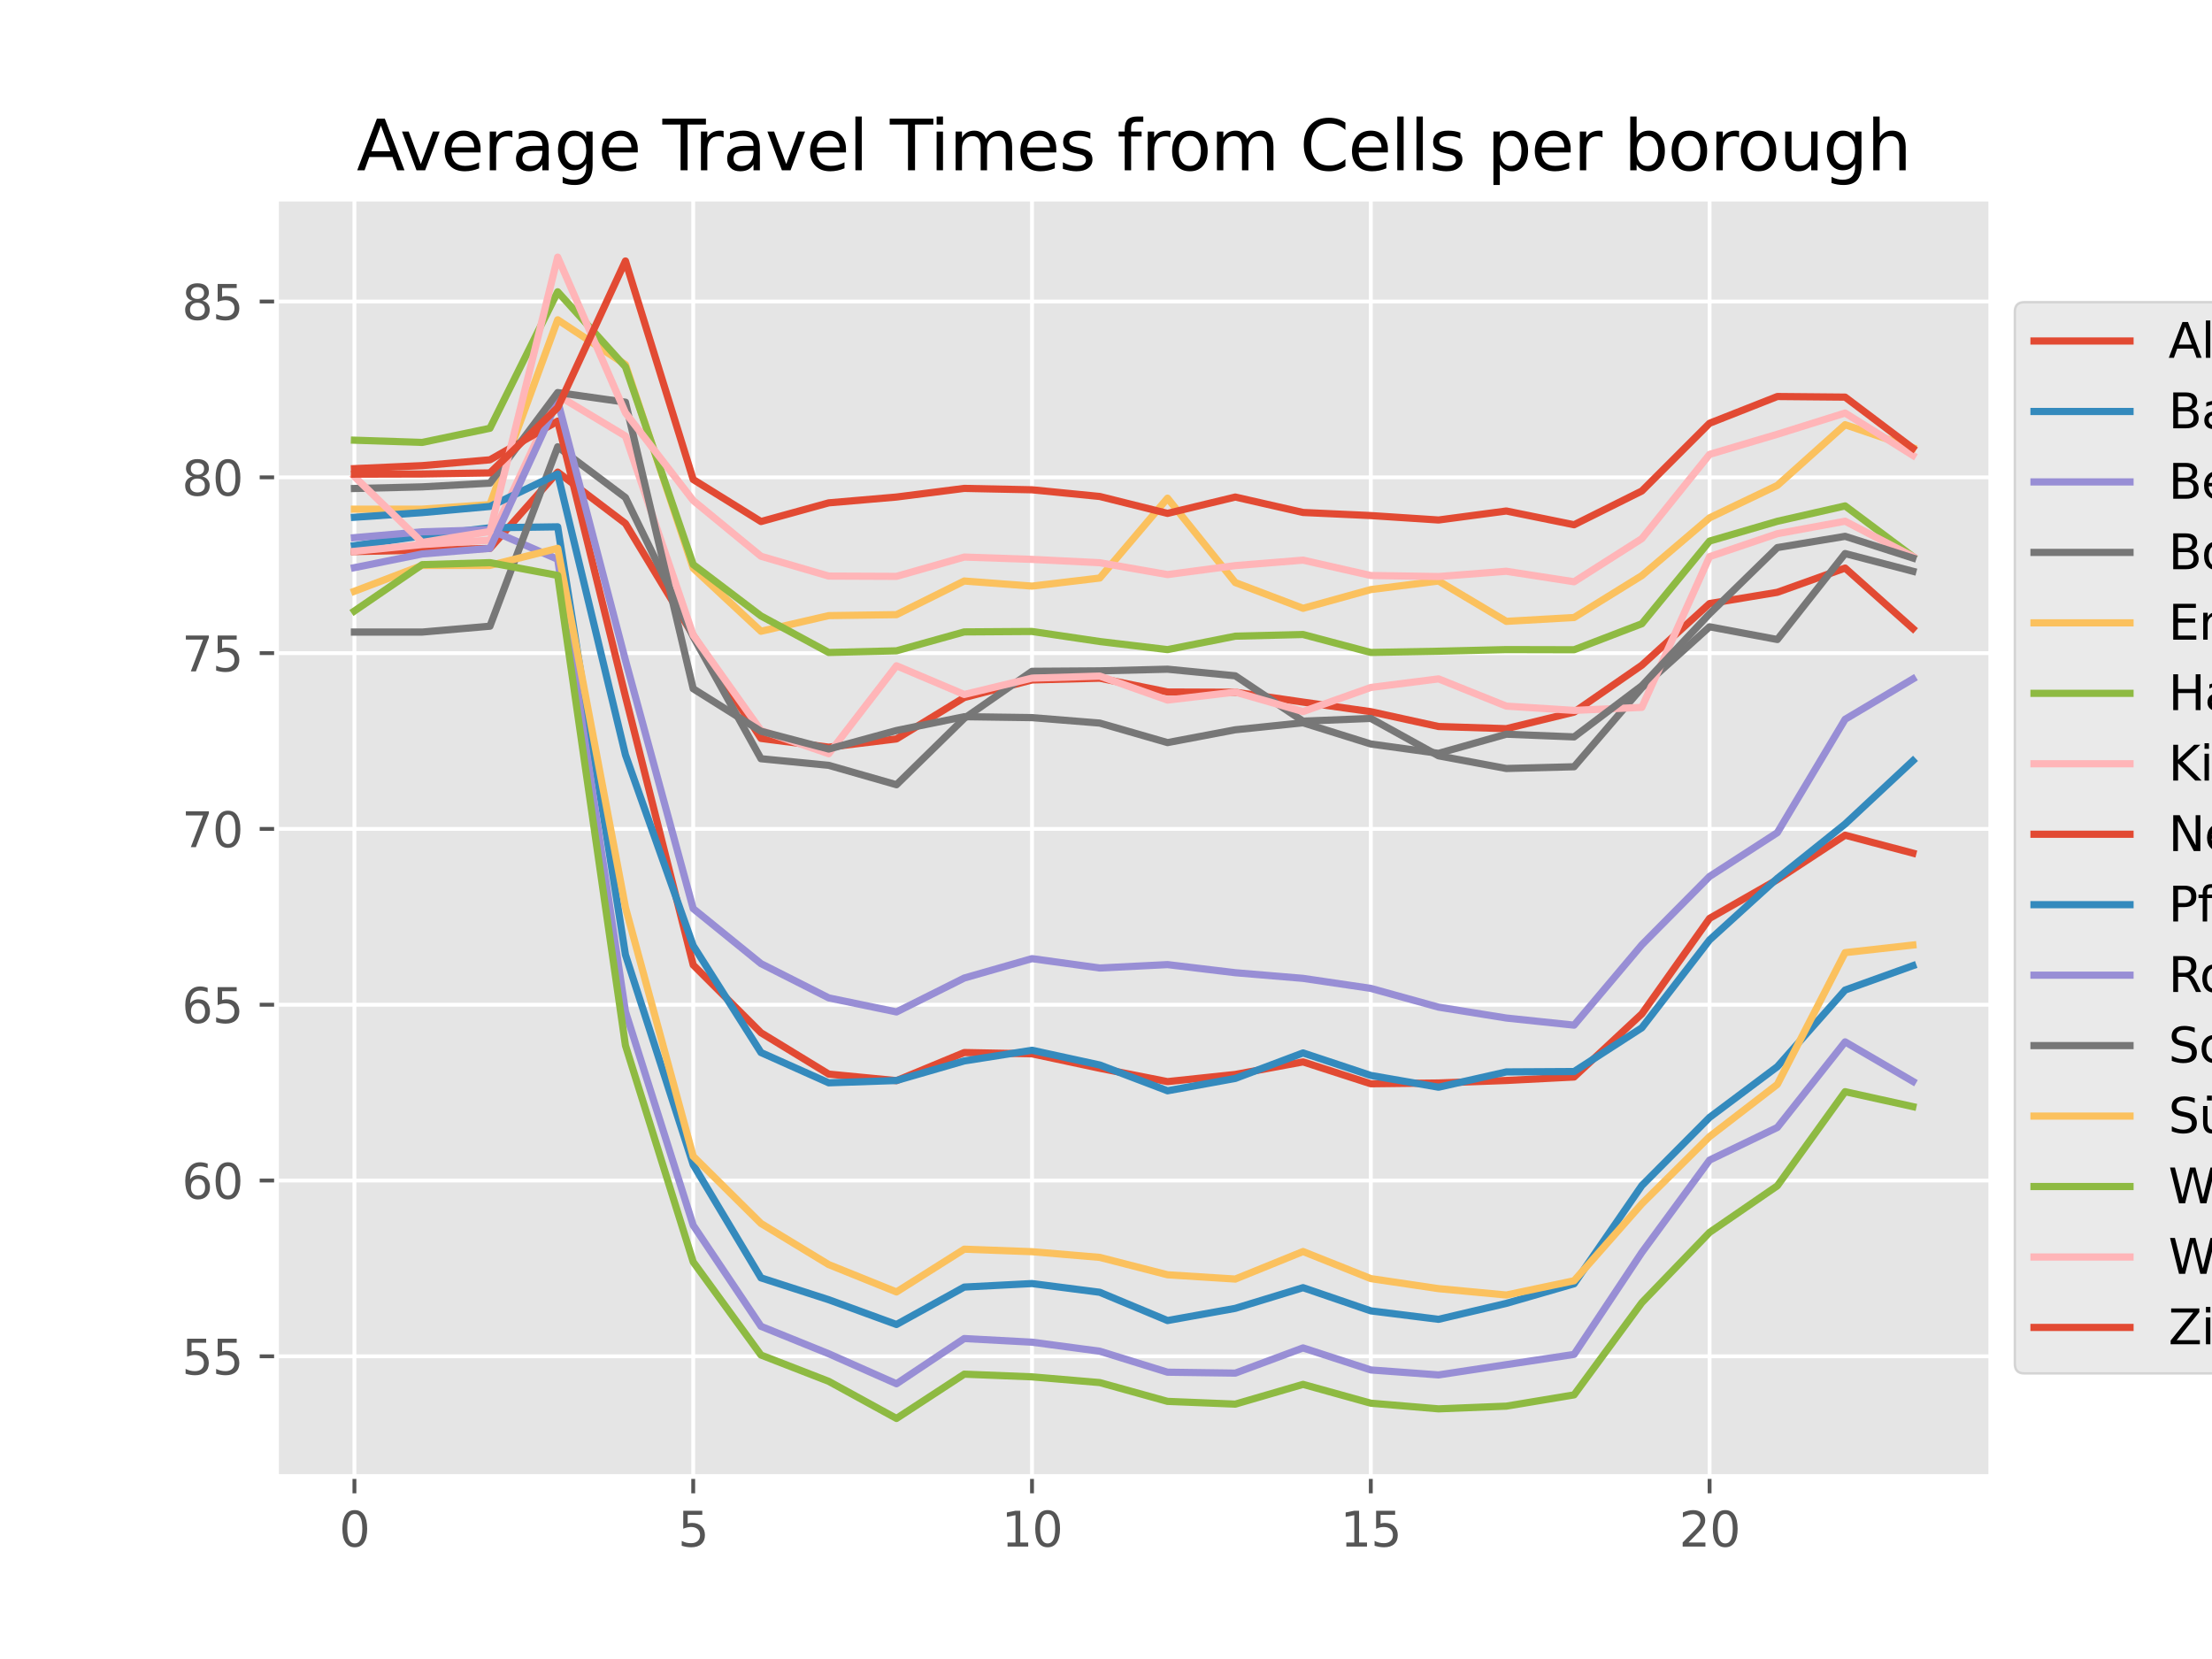<?xml version="1.0" encoding="utf-8" standalone="no"?>
<!DOCTYPE svg PUBLIC "-//W3C//DTD SVG 1.1//EN"
  "http://www.w3.org/Graphics/SVG/1.1/DTD/svg11.dtd">
<svg xmlns:xlink="http://www.w3.org/1999/xlink" width="460.8pt" height="345.6pt" viewBox="0 0 460.8 345.6" xmlns="http://www.w3.org/2000/svg" version="1.1">
 <defs>
  <style type="text/css">*{stroke-linejoin: round; stroke-linecap: butt}</style>
 </defs>
 <g id="figure_1">
  <g id="patch_1">
   <path d="M 0 345.6 
L 460.8 345.6 
L 460.8 0 
L 0 0 
z
" style="fill: #ffffff"/>
  </g>
  <g id="axes_1">
   <g id="patch_2">
    <path d="M 57.6 307.584 
L 414.72 307.584 
L 414.72 41.472 
L 57.6 41.472 
z
" style="fill: #e5e5e5"/>
   </g>
   <g id="matplotlib.axis_1">
    <g id="xtick_1">
     <g id="line2d_1">
      <path d="M 73.833 307.584 
L 73.833 41.472 
" clip-path="url(#pa60dd24696)" style="fill: none; stroke: #ffffff; stroke-width: 0.8; stroke-linecap: square"/>
     </g>
     <g id="line2d_2">
      <defs>
       <path id="ma15366bb59" d="M 0 0 
L 0 3.5 
" style="stroke: #555555; stroke-width: 0.8"/>
      </defs>
      <g>
       <use xlink:href="#ma15366bb59" x="73.833" y="307.584" style="fill: #555555; stroke: #555555; stroke-width: 0.8"/>
      </g>
     </g>
     <g id="text_1">
      <!-- 0 -->
      <g style="fill: #555555" transform="translate(70.651 322.182) scale(0.1 -0.1)">
       <defs>
        <path id="DejaVuSans-30" d="M 2034 4250 
Q 1547 4250 1301 3770 
Q 1056 3291 1056 2328 
Q 1056 1369 1301 889 
Q 1547 409 2034 409 
Q 2525 409 2770 889 
Q 3016 1369 3016 2328 
Q 3016 3291 2770 3770 
Q 2525 4250 2034 4250 
z
M 2034 4750 
Q 2819 4750 3233 4129 
Q 3647 3509 3647 2328 
Q 3647 1150 3233 529 
Q 2819 -91 2034 -91 
Q 1250 -91 836 529 
Q 422 1150 422 2328 
Q 422 3509 836 4129 
Q 1250 4750 2034 4750 
z
" transform="scale(0.016)"/>
       </defs>
       <use xlink:href="#DejaVuSans-30"/>
      </g>
     </g>
    </g>
    <g id="xtick_2">
     <g id="line2d_3">
      <path d="M 144.41 307.584 
L 144.41 41.472 
" clip-path="url(#pa60dd24696)" style="fill: none; stroke: #ffffff; stroke-width: 0.8; stroke-linecap: square"/>
     </g>
     <g id="line2d_4">
      <g>
       <use xlink:href="#ma15366bb59" x="144.41" y="307.584" style="fill: #555555; stroke: #555555; stroke-width: 0.8"/>
      </g>
     </g>
     <g id="text_2">
      <!-- 5 -->
      <g style="fill: #555555" transform="translate(141.229 322.182) scale(0.1 -0.1)">
       <defs>
        <path id="DejaVuSans-35" d="M 691 4666 
L 3169 4666 
L 3169 4134 
L 1269 4134 
L 1269 2991 
Q 1406 3038 1543 3061 
Q 1681 3084 1819 3084 
Q 2600 3084 3056 2656 
Q 3513 2228 3513 1497 
Q 3513 744 3044 326 
Q 2575 -91 1722 -91 
Q 1428 -91 1123 -41 
Q 819 9 494 109 
L 494 744 
Q 775 591 1075 516 
Q 1375 441 1709 441 
Q 2250 441 2565 725 
Q 2881 1009 2881 1497 
Q 2881 1984 2565 2268 
Q 2250 2553 1709 2553 
Q 1456 2553 1204 2497 
Q 953 2441 691 2322 
L 691 4666 
z
" transform="scale(0.016)"/>
       </defs>
       <use xlink:href="#DejaVuSans-35"/>
      </g>
     </g>
    </g>
    <g id="xtick_3">
     <g id="line2d_5">
      <path d="M 214.987 307.584 
L 214.987 41.472 
" clip-path="url(#pa60dd24696)" style="fill: none; stroke: #ffffff; stroke-width: 0.8; stroke-linecap: square"/>
     </g>
     <g id="line2d_6">
      <g>
       <use xlink:href="#ma15366bb59" x="214.987" y="307.584" style="fill: #555555; stroke: #555555; stroke-width: 0.8"/>
      </g>
     </g>
     <g id="text_3">
      <!-- 10 -->
      <g style="fill: #555555" transform="translate(208.624 322.182) scale(0.1 -0.1)">
       <defs>
        <path id="DejaVuSans-31" d="M 794 531 
L 1825 531 
L 1825 4091 
L 703 3866 
L 703 4441 
L 1819 4666 
L 2450 4666 
L 2450 531 
L 3481 531 
L 3481 0 
L 794 0 
L 794 531 
z
" transform="scale(0.016)"/>
       </defs>
       <use xlink:href="#DejaVuSans-31"/>
       <use xlink:href="#DejaVuSans-30" x="63.623"/>
      </g>
     </g>
    </g>
    <g id="xtick_4">
     <g id="line2d_7">
      <path d="M 285.564 307.584 
L 285.564 41.472 
" clip-path="url(#pa60dd24696)" style="fill: none; stroke: #ffffff; stroke-width: 0.8; stroke-linecap: square"/>
     </g>
     <g id="line2d_8">
      <g>
       <use xlink:href="#ma15366bb59" x="285.564" y="307.584" style="fill: #555555; stroke: #555555; stroke-width: 0.8"/>
      </g>
     </g>
     <g id="text_4">
      <!-- 15 -->
      <g style="fill: #555555" transform="translate(279.201 322.182) scale(0.1 -0.1)">
       <use xlink:href="#DejaVuSans-31"/>
       <use xlink:href="#DejaVuSans-35" x="63.623"/>
      </g>
     </g>
    </g>
    <g id="xtick_5">
     <g id="line2d_9">
      <path d="M 356.141 307.584 
L 356.141 41.472 
" clip-path="url(#pa60dd24696)" style="fill: none; stroke: #ffffff; stroke-width: 0.8; stroke-linecap: square"/>
     </g>
     <g id="line2d_10">
      <g>
       <use xlink:href="#ma15366bb59" x="356.141" y="307.584" style="fill: #555555; stroke: #555555; stroke-width: 0.8"/>
      </g>
     </g>
     <g id="text_5">
      <!-- 20 -->
      <g style="fill: #555555" transform="translate(349.779 322.182) scale(0.1 -0.1)">
       <defs>
        <path id="DejaVuSans-32" d="M 1228 531 
L 3431 531 
L 3431 0 
L 469 0 
L 469 531 
Q 828 903 1448 1529 
Q 2069 2156 2228 2338 
Q 2531 2678 2651 2914 
Q 2772 3150 2772 3378 
Q 2772 3750 2511 3984 
Q 2250 4219 1831 4219 
Q 1534 4219 1204 4116 
Q 875 4013 500 3803 
L 500 4441 
Q 881 4594 1212 4672 
Q 1544 4750 1819 4750 
Q 2544 4750 2975 4387 
Q 3406 4025 3406 3419 
Q 3406 3131 3298 2873 
Q 3191 2616 2906 2266 
Q 2828 2175 2409 1742 
Q 1991 1309 1228 531 
z
" transform="scale(0.016)"/>
       </defs>
       <use xlink:href="#DejaVuSans-32"/>
       <use xlink:href="#DejaVuSans-30" x="63.623"/>
      </g>
     </g>
    </g>
   </g>
   <g id="matplotlib.axis_2">
    <g id="ytick_1">
     <g id="line2d_11">
      <path d="M 57.6 282.545 
L 414.72 282.545 
" clip-path="url(#pa60dd24696)" style="fill: none; stroke: #ffffff; stroke-width: 0.8; stroke-linecap: square"/>
     </g>
     <g id="line2d_12">
      <defs>
       <path id="m9737ef54d2" d="M 0 0 
L -3.5 0 
" style="stroke: #555555; stroke-width: 0.8"/>
      </defs>
      <g>
       <use xlink:href="#m9737ef54d2" x="57.6" y="282.545" style="fill: #555555; stroke: #555555; stroke-width: 0.8"/>
      </g>
     </g>
     <g id="text_6">
      <!-- 55 -->
      <g style="fill: #555555" transform="translate(37.875 286.344) scale(0.1 -0.1)">
       <use xlink:href="#DejaVuSans-35"/>
       <use xlink:href="#DejaVuSans-35" x="63.623"/>
      </g>
     </g>
    </g>
    <g id="ytick_2">
     <g id="line2d_13">
      <path d="M 57.6 245.923 
L 414.72 245.923 
" clip-path="url(#pa60dd24696)" style="fill: none; stroke: #ffffff; stroke-width: 0.8; stroke-linecap: square"/>
     </g>
     <g id="line2d_14">
      <g>
       <use xlink:href="#m9737ef54d2" x="57.6" y="245.923" style="fill: #555555; stroke: #555555; stroke-width: 0.8"/>
      </g>
     </g>
     <g id="text_7">
      <!-- 60 -->
      <g style="fill: #555555" transform="translate(37.875 249.723) scale(0.1 -0.1)">
       <defs>
        <path id="DejaVuSans-36" d="M 2113 2584 
Q 1688 2584 1439 2293 
Q 1191 2003 1191 1497 
Q 1191 994 1439 701 
Q 1688 409 2113 409 
Q 2538 409 2786 701 
Q 3034 994 3034 1497 
Q 3034 2003 2786 2293 
Q 2538 2584 2113 2584 
z
M 3366 4563 
L 3366 3988 
Q 3128 4100 2886 4159 
Q 2644 4219 2406 4219 
Q 1781 4219 1451 3797 
Q 1122 3375 1075 2522 
Q 1259 2794 1537 2939 
Q 1816 3084 2150 3084 
Q 2853 3084 3261 2657 
Q 3669 2231 3669 1497 
Q 3669 778 3244 343 
Q 2819 -91 2113 -91 
Q 1303 -91 875 529 
Q 447 1150 447 2328 
Q 447 3434 972 4092 
Q 1497 4750 2381 4750 
Q 2619 4750 2861 4703 
Q 3103 4656 3366 4563 
z
" transform="scale(0.016)"/>
       </defs>
       <use xlink:href="#DejaVuSans-36"/>
       <use xlink:href="#DejaVuSans-30" x="63.623"/>
      </g>
     </g>
    </g>
    <g id="ytick_3">
     <g id="line2d_15">
      <path d="M 57.6 209.302 
L 414.72 209.302 
" clip-path="url(#pa60dd24696)" style="fill: none; stroke: #ffffff; stroke-width: 0.8; stroke-linecap: square"/>
     </g>
     <g id="line2d_16">
      <g>
       <use xlink:href="#m9737ef54d2" x="57.6" y="209.302" style="fill: #555555; stroke: #555555; stroke-width: 0.8"/>
      </g>
     </g>
     <g id="text_8">
      <!-- 65 -->
      <g style="fill: #555555" transform="translate(37.875 213.101) scale(0.1 -0.1)">
       <use xlink:href="#DejaVuSans-36"/>
       <use xlink:href="#DejaVuSans-35" x="63.623"/>
      </g>
     </g>
    </g>
    <g id="ytick_4">
     <g id="line2d_17">
      <path d="M 57.6 172.68 
L 414.72 172.68 
" clip-path="url(#pa60dd24696)" style="fill: none; stroke: #ffffff; stroke-width: 0.8; stroke-linecap: square"/>
     </g>
     <g id="line2d_18">
      <g>
       <use xlink:href="#m9737ef54d2" x="57.6" y="172.68" style="fill: #555555; stroke: #555555; stroke-width: 0.8"/>
      </g>
     </g>
     <g id="text_9">
      <!-- 70 -->
      <g style="fill: #555555" transform="translate(37.875 176.479) scale(0.1 -0.1)">
       <defs>
        <path id="DejaVuSans-37" d="M 525 4666 
L 3525 4666 
L 3525 4397 
L 1831 0 
L 1172 0 
L 2766 4134 
L 525 4134 
L 525 4666 
z
" transform="scale(0.016)"/>
       </defs>
       <use xlink:href="#DejaVuSans-37"/>
       <use xlink:href="#DejaVuSans-30" x="63.623"/>
      </g>
     </g>
    </g>
    <g id="ytick_5">
     <g id="line2d_19">
      <path d="M 57.6 136.058 
L 414.72 136.058 
" clip-path="url(#pa60dd24696)" style="fill: none; stroke: #ffffff; stroke-width: 0.8; stroke-linecap: square"/>
     </g>
     <g id="line2d_20">
      <g>
       <use xlink:href="#m9737ef54d2" x="57.6" y="136.058" style="fill: #555555; stroke: #555555; stroke-width: 0.8"/>
      </g>
     </g>
     <g id="text_10">
      <!-- 75 -->
      <g style="fill: #555555" transform="translate(37.875 139.857) scale(0.1 -0.1)">
       <use xlink:href="#DejaVuSans-37"/>
       <use xlink:href="#DejaVuSans-35" x="63.623"/>
      </g>
     </g>
    </g>
    <g id="ytick_6">
     <g id="line2d_21">
      <path d="M 57.6 99.437 
L 414.72 99.437 
" clip-path="url(#pa60dd24696)" style="fill: none; stroke: #ffffff; stroke-width: 0.8; stroke-linecap: square"/>
     </g>
     <g id="line2d_22">
      <g>
       <use xlink:href="#m9737ef54d2" x="57.6" y="99.437" style="fill: #555555; stroke: #555555; stroke-width: 0.8"/>
      </g>
     </g>
     <g id="text_11">
      <!-- 80 -->
      <g style="fill: #555555" transform="translate(37.875 103.236) scale(0.1 -0.1)">
       <defs>
        <path id="DejaVuSans-38" d="M 2034 2216 
Q 1584 2216 1326 1975 
Q 1069 1734 1069 1313 
Q 1069 891 1326 650 
Q 1584 409 2034 409 
Q 2484 409 2743 651 
Q 3003 894 3003 1313 
Q 3003 1734 2745 1975 
Q 2488 2216 2034 2216 
z
M 1403 2484 
Q 997 2584 770 2862 
Q 544 3141 544 3541 
Q 544 4100 942 4425 
Q 1341 4750 2034 4750 
Q 2731 4750 3128 4425 
Q 3525 4100 3525 3541 
Q 3525 3141 3298 2862 
Q 3072 2584 2669 2484 
Q 3125 2378 3379 2068 
Q 3634 1759 3634 1313 
Q 3634 634 3220 271 
Q 2806 -91 2034 -91 
Q 1263 -91 848 271 
Q 434 634 434 1313 
Q 434 1759 690 2068 
Q 947 2378 1403 2484 
z
M 1172 3481 
Q 1172 3119 1398 2916 
Q 1625 2713 2034 2713 
Q 2441 2713 2670 2916 
Q 2900 3119 2900 3481 
Q 2900 3844 2670 4047 
Q 2441 4250 2034 4250 
Q 1625 4250 1398 4047 
Q 1172 3844 1172 3481 
z
" transform="scale(0.016)"/>
       </defs>
       <use xlink:href="#DejaVuSans-38"/>
       <use xlink:href="#DejaVuSans-30" x="63.623"/>
      </g>
     </g>
    </g>
    <g id="ytick_7">
     <g id="line2d_23">
      <path d="M 57.6 62.815 
L 414.72 62.815 
" clip-path="url(#pa60dd24696)" style="fill: none; stroke: #ffffff; stroke-width: 0.8; stroke-linecap: square"/>
     </g>
     <g id="line2d_24">
      <g>
       <use xlink:href="#m9737ef54d2" x="57.6" y="62.815" style="fill: #555555; stroke: #555555; stroke-width: 0.8"/>
      </g>
     </g>
     <g id="text_12">
      <!-- 85 -->
      <g style="fill: #555555" transform="translate(37.875 66.614) scale(0.1 -0.1)">
       <use xlink:href="#DejaVuSans-38"/>
       <use xlink:href="#DejaVuSans-35" x="63.623"/>
      </g>
     </g>
    </g>
   </g>
   <g id="line2d_25">
    <path d="M 73.833 114.908 
L 87.948 114.594 
L 102.064 114.246 
L 116.179 98.35 
L 130.294 109.055 
L 144.41 132.366 
L 158.525 153.825 
L 172.641 155.649 
L 186.756 153.931 
L 200.871 145.312 
L 214.987 141.647 
L 229.102 141.28 
L 243.218 144.156 
L 257.333 144.21 
L 271.449 146.26 
L 285.564 148.253 
L 299.679 151.347 
L 313.795 151.795 
L 327.91 148.345 
L 342.026 138.575 
L 356.141 125.729 
L 370.256 123.385 
L 384.372 118.337 
L 398.487 130.935 
" clip-path="url(#pa60dd24696)" style="fill: none; stroke: #e24a33; stroke-width: 1.5; stroke-linecap: square"/>
   </g>
   <g id="line2d_26">
    <path d="M 73.833 113.662 
L 87.948 111.629 
L 102.064 109.948 
L 116.179 109.747 
L 130.294 198.892 
L 144.41 242.627 
L 158.525 266.201 
L 172.641 270.756 
L 186.756 275.916 
L 200.871 268.122 
L 214.987 267.388 
L 229.102 269.206 
L 243.218 275.093 
L 257.333 272.554 
L 271.449 268.244 
L 285.564 273.076 
L 299.679 274.84 
L 313.795 271.516 
L 327.91 267.435 
L 342.026 246.975 
L 356.141 232.771 
L 370.256 222.203 
L 384.372 206.244 
L 398.487 201.17 
" clip-path="url(#pa60dd24696)" style="fill: none; stroke: #348abd; stroke-width: 1.5; stroke-linecap: square"/>
   </g>
   <g id="line2d_27">
    <path d="M 73.833 112.006 
L 87.948 110.786 
L 102.064 110.348 
L 116.179 116.511 
L 130.294 210.723 
L 144.41 255.264 
L 158.525 276.298 
L 172.641 282.012 
L 186.756 288.263 
L 200.871 278.843 
L 214.987 279.603 
L 229.102 281.482 
L 243.218 285.853 
L 257.333 286.045 
L 271.449 280.797 
L 285.564 285.384 
L 299.679 286.42 
L 313.795 284.281 
L 327.91 282.147 
L 342.026 260.901 
L 356.141 241.667 
L 370.256 234.868 
L 384.372 217.041 
L 398.487 225.274 
" clip-path="url(#pa60dd24696)" style="fill: none; stroke: #988ed5; stroke-width: 1.5; stroke-linecap: square"/>
   </g>
   <g id="line2d_28">
    <path d="M 73.833 131.672 
L 87.948 131.672 
L 102.064 130.449 
L 116.179 93.076 
L 130.294 103.655 
L 144.41 132.64 
L 158.525 158.055 
L 172.641 159.432 
L 186.756 163.474 
L 200.871 149.643 
L 214.987 139.847 
L 229.102 139.753 
L 243.218 139.407 
L 257.333 140.782 
L 271.449 150.228 
L 285.564 149.663 
L 299.679 157.45 
L 313.795 160.09 
L 327.91 159.728 
L 342.026 143.289 
L 356.141 130.57 
L 370.256 133.222 
L 384.372 115.316 
L 398.487 119.003 
" clip-path="url(#pa60dd24696)" style="fill: none; stroke: #777777; stroke-width: 1.5; stroke-linecap: square"/>
   </g>
   <g id="line2d_29">
    <path d="M 73.833 106.065 
L 87.948 106.065 
L 102.064 105.113 
L 116.179 66.619 
L 130.294 75.953 
L 144.41 118.369 
L 158.525 131.504 
L 172.641 128.246 
L 186.756 128.045 
L 200.871 121.036 
L 214.987 122.096 
L 229.102 120.416 
L 243.218 103.782 
L 257.333 121.357 
L 271.449 126.723 
L 285.564 122.82 
L 299.679 121.033 
L 313.795 129.44 
L 327.91 128.639 
L 342.026 119.91 
L 356.141 107.874 
L 370.256 101.121 
L 384.372 88.474 
L 398.487 93.279 
" clip-path="url(#pa60dd24696)" style="fill: none; stroke: #fbc15e; stroke-width: 1.5; stroke-linecap: square"/>
   </g>
   <g id="line2d_30">
    <path d="M 73.833 91.699 
L 87.948 92.165 
L 102.064 89.216 
L 116.179 60.787 
L 130.294 76.426 
L 144.41 117.602 
L 158.525 128.314 
L 172.641 135.925 
L 186.756 135.576 
L 200.871 131.638 
L 214.987 131.546 
L 229.102 133.64 
L 243.218 135.328 
L 257.333 132.527 
L 271.449 132.179 
L 285.564 135.921 
L 299.679 135.662 
L 313.795 135.323 
L 327.91 135.356 
L 342.026 129.937 
L 356.141 112.716 
L 370.256 108.594 
L 384.372 105.391 
L 398.487 115.941 
" clip-path="url(#pa60dd24696)" style="fill: none; stroke: #8eba42; stroke-width: 1.5; stroke-linecap: square"/>
   </g>
   <g id="line2d_31">
    <path d="M 73.833 114.849 
L 87.948 113.435 
L 102.064 112.532 
L 116.179 82.355 
L 130.294 90.833 
L 144.41 132.311 
L 158.525 152.163 
L 172.641 157.016 
L 186.756 138.691 
L 200.871 144.672 
L 214.987 141.272 
L 229.102 140.842 
L 243.218 145.839 
L 257.333 144.176 
L 271.449 148.231 
L 285.564 143.212 
L 299.679 141.424 
L 313.795 147.097 
L 327.91 147.989 
L 342.026 147.355 
L 356.141 115.958 
L 370.256 111.179 
L 384.372 108.575 
L 398.487 115.94 
" clip-path="url(#pa60dd24696)" style="fill: none; stroke: #ffb5b8; stroke-width: 1.5; stroke-linecap: square"/>
   </g>
   <g id="line2d_32">
    <path d="M 73.833 97.625 
L 87.948 96.999 
L 102.064 95.785 
L 116.179 87.728 
L 130.294 145.085 
L 144.41 201.019 
L 158.525 215.139 
L 172.641 223.757 
L 186.756 225.116 
L 200.871 219.263 
L 214.987 219.531 
L 229.102 222.541 
L 243.218 225.322 
L 257.333 223.826 
L 271.449 221.211 
L 285.564 225.771 
L 299.679 225.608 
L 313.795 225.082 
L 327.91 224.361 
L 342.026 211.205 
L 356.141 191.311 
L 370.256 183.245 
L 384.372 173.988 
L 398.487 177.725 
" clip-path="url(#pa60dd24696)" style="fill: none; stroke: #e24a33; stroke-width: 1.5; stroke-linecap: square"/>
   </g>
   <g id="line2d_33">
    <path d="M 73.833 107.756 
L 87.948 106.786 
L 102.064 105.502 
L 116.179 98.733 
L 130.294 157.252 
L 144.41 197.005 
L 158.525 219.261 
L 172.641 225.57 
L 186.756 225.092 
L 200.871 221.011 
L 214.987 218.787 
L 229.102 221.857 
L 243.218 227.229 
L 257.333 224.657 
L 271.449 219.345 
L 285.564 224.032 
L 299.679 226.487 
L 313.795 223.299 
L 327.91 223.221 
L 342.026 214.107 
L 356.141 195.799 
L 370.256 182.971 
L 384.372 171.658 
L 398.487 158.491 
" clip-path="url(#pa60dd24696)" style="fill: none; stroke: #348abd; stroke-width: 1.5; stroke-linecap: square"/>
   </g>
   <g id="line2d_34">
    <path d="M 73.833 118.25 
L 87.948 115.4 
L 102.064 114.234 
L 116.179 83.55 
L 130.294 137.557 
L 144.41 189.285 
L 158.525 200.741 
L 172.641 207.879 
L 186.756 210.804 
L 200.871 203.744 
L 214.987 199.701 
L 229.102 201.652 
L 243.218 200.944 
L 257.333 202.634 
L 271.449 203.811 
L 285.564 205.898 
L 299.679 209.807 
L 313.795 212.074 
L 327.91 213.558 
L 342.026 196.816 
L 356.141 182.576 
L 370.256 173.452 
L 384.372 149.844 
L 398.487 141.438 
" clip-path="url(#pa60dd24696)" style="fill: none; stroke: #988ed5; stroke-width: 1.5; stroke-linecap: square"/>
   </g>
   <g id="line2d_35">
    <path d="M 73.833 101.763 
L 87.948 101.423 
L 102.064 100.651 
L 116.179 81.776 
L 130.294 83.781 
L 144.41 143.479 
L 158.525 152.335 
L 172.641 156.041 
L 186.756 152.177 
L 200.871 149.301 
L 214.987 149.497 
L 229.102 150.631 
L 243.218 154.697 
L 257.333 152.026 
L 271.449 150.571 
L 285.564 154.988 
L 299.679 156.935 
L 313.795 152.95 
L 327.91 153.511 
L 342.026 142.856 
L 356.141 127.849 
L 370.256 114.072 
L 384.372 111.727 
L 398.487 116.25 
" clip-path="url(#pa60dd24696)" style="fill: none; stroke: #777777; stroke-width: 1.5; stroke-linecap: square"/>
   </g>
   <g id="line2d_36">
    <path d="M 73.833 123.166 
L 87.948 117.789 
L 102.064 117.789 
L 116.179 114.226 
L 130.294 189.027 
L 144.41 240.879 
L 158.525 254.868 
L 172.641 263.439 
L 186.756 269.137 
L 200.871 260.227 
L 214.987 260.75 
L 229.102 261.937 
L 243.218 265.561 
L 257.333 266.451 
L 271.449 260.716 
L 285.564 266.356 
L 299.679 268.45 
L 313.795 269.776 
L 327.91 266.803 
L 342.026 250.768 
L 356.141 236.769 
L 370.256 225.897 
L 384.372 198.451 
L 398.487 196.872 
" clip-path="url(#pa60dd24696)" style="fill: none; stroke: #fbc15e; stroke-width: 1.5; stroke-linecap: square"/>
   </g>
   <g id="line2d_37">
    <path d="M 73.833 127.277 
L 87.948 117.626 
L 102.064 117.208 
L 116.179 119.867 
L 130.294 217.794 
L 144.41 262.888 
L 158.525 282.279 
L 172.641 287.759 
L 186.756 295.488 
L 200.871 286.263 
L 214.987 286.822 
L 229.102 288.017 
L 243.218 291.932 
L 257.333 292.504 
L 271.449 288.39 
L 285.564 292.31 
L 299.679 293.489 
L 313.795 292.926 
L 327.91 290.578 
L 342.026 271.364 
L 356.141 256.724 
L 370.256 247.024 
L 384.372 227.417 
L 398.487 230.53 
" clip-path="url(#pa60dd24696)" style="fill: none; stroke: #8eba42; stroke-width: 1.5; stroke-linecap: square"/>
   </g>
   <g id="line2d_38">
    <path d="M 73.833 99.276 
L 87.948 112.998 
L 102.064 110.727 
L 116.179 53.568 
L 130.294 85.996 
L 144.41 104.265 
L 158.525 115.878 
L 172.641 120.008 
L 186.756 120.067 
L 200.871 116.045 
L 214.987 116.529 
L 229.102 117.224 
L 243.218 119.695 
L 257.333 117.826 
L 271.449 116.686 
L 285.564 119.888 
L 299.679 120.104 
L 313.795 119.006 
L 327.91 121.192 
L 342.026 112.206 
L 356.141 94.653 
L 370.256 90.464 
L 384.372 86.042 
L 398.487 94.864 
" clip-path="url(#pa60dd24696)" style="fill: none; stroke: #ffb5b8; stroke-width: 1.5; stroke-linecap: square"/>
   </g>
   <g id="line2d_39">
    <path d="M 73.833 98.777 
L 87.948 98.741 
L 102.064 98.511 
L 116.179 84.901 
L 130.294 54.37 
L 144.41 99.89 
L 158.525 108.647 
L 172.641 104.752 
L 186.756 103.54 
L 200.871 101.74 
L 214.987 102.033 
L 229.102 103.426 
L 243.218 106.945 
L 257.333 103.543 
L 271.449 106.756 
L 285.564 107.402 
L 299.679 108.326 
L 313.795 106.449 
L 327.91 109.317 
L 342.026 102.284 
L 356.141 88.167 
L 370.256 82.6 
L 384.372 82.727 
L 398.487 93.371 
" clip-path="url(#pa60dd24696)" style="fill: none; stroke: #e24a33; stroke-width: 1.5; stroke-linecap: square"/>
   </g>
   <g id="patch_3">
    <path d="M 57.6 307.584 
L 57.6 41.472 
" style="fill: none; stroke: #ffffff; stroke-linejoin: miter; stroke-linecap: square"/>
   </g>
   <g id="patch_4">
    <path d="M 414.72 307.584 
L 414.72 41.472 
" style="fill: none; stroke: #ffffff; stroke-linejoin: miter; stroke-linecap: square"/>
   </g>
   <g id="patch_5">
    <path d="M 57.6 307.584 
L 414.72 307.584 
" style="fill: none; stroke: #ffffff; stroke-linejoin: miter; stroke-linecap: square"/>
   </g>
   <g id="patch_6">
    <path d="M 57.6 41.472 
L 414.72 41.472 
" style="fill: none; stroke: #ffffff; stroke-linejoin: miter; stroke-linecap: square"/>
   </g>
   <g id="text_13">
    <!-- Average Travel Times from Cells per borough -->
    <g transform="translate(74.298 35.472) scale(0.144 -0.144)">
     <defs>
      <path id="DejaVuSans-41" d="M 2188 4044 
L 1331 1722 
L 3047 1722 
L 2188 4044 
z
M 1831 4666 
L 2547 4666 
L 4325 0 
L 3669 0 
L 3244 1197 
L 1141 1197 
L 716 0 
L 50 0 
L 1831 4666 
z
" transform="scale(0.016)"/>
      <path id="DejaVuSans-76" d="M 191 3500 
L 800 3500 
L 1894 563 
L 2988 3500 
L 3597 3500 
L 2284 0 
L 1503 0 
L 191 3500 
z
" transform="scale(0.016)"/>
      <path id="DejaVuSans-65" d="M 3597 1894 
L 3597 1613 
L 953 1613 
Q 991 1019 1311 708 
Q 1631 397 2203 397 
Q 2534 397 2845 478 
Q 3156 559 3463 722 
L 3463 178 
Q 3153 47 2828 -22 
Q 2503 -91 2169 -91 
Q 1331 -91 842 396 
Q 353 884 353 1716 
Q 353 2575 817 3079 
Q 1281 3584 2069 3584 
Q 2775 3584 3186 3129 
Q 3597 2675 3597 1894 
z
M 3022 2063 
Q 3016 2534 2758 2815 
Q 2500 3097 2075 3097 
Q 1594 3097 1305 2825 
Q 1016 2553 972 2059 
L 3022 2063 
z
" transform="scale(0.016)"/>
      <path id="DejaVuSans-72" d="M 2631 2963 
Q 2534 3019 2420 3045 
Q 2306 3072 2169 3072 
Q 1681 3072 1420 2755 
Q 1159 2438 1159 1844 
L 1159 0 
L 581 0 
L 581 3500 
L 1159 3500 
L 1159 2956 
Q 1341 3275 1631 3429 
Q 1922 3584 2338 3584 
Q 2397 3584 2469 3576 
Q 2541 3569 2628 3553 
L 2631 2963 
z
" transform="scale(0.016)"/>
      <path id="DejaVuSans-61" d="M 2194 1759 
Q 1497 1759 1228 1600 
Q 959 1441 959 1056 
Q 959 750 1161 570 
Q 1363 391 1709 391 
Q 2188 391 2477 730 
Q 2766 1069 2766 1631 
L 2766 1759 
L 2194 1759 
z
M 3341 1997 
L 3341 0 
L 2766 0 
L 2766 531 
Q 2569 213 2275 61 
Q 1981 -91 1556 -91 
Q 1019 -91 701 211 
Q 384 513 384 1019 
Q 384 1609 779 1909 
Q 1175 2209 1959 2209 
L 2766 2209 
L 2766 2266 
Q 2766 2663 2505 2880 
Q 2244 3097 1772 3097 
Q 1472 3097 1187 3025 
Q 903 2953 641 2809 
L 641 3341 
Q 956 3463 1253 3523 
Q 1550 3584 1831 3584 
Q 2591 3584 2966 3190 
Q 3341 2797 3341 1997 
z
" transform="scale(0.016)"/>
      <path id="DejaVuSans-67" d="M 2906 1791 
Q 2906 2416 2648 2759 
Q 2391 3103 1925 3103 
Q 1463 3103 1205 2759 
Q 947 2416 947 1791 
Q 947 1169 1205 825 
Q 1463 481 1925 481 
Q 2391 481 2648 825 
Q 2906 1169 2906 1791 
z
M 3481 434 
Q 3481 -459 3084 -895 
Q 2688 -1331 1869 -1331 
Q 1566 -1331 1297 -1286 
Q 1028 -1241 775 -1147 
L 775 -588 
Q 1028 -725 1275 -790 
Q 1522 -856 1778 -856 
Q 2344 -856 2625 -561 
Q 2906 -266 2906 331 
L 2906 616 
Q 2728 306 2450 153 
Q 2172 0 1784 0 
Q 1141 0 747 490 
Q 353 981 353 1791 
Q 353 2603 747 3093 
Q 1141 3584 1784 3584 
Q 2172 3584 2450 3431 
Q 2728 3278 2906 2969 
L 2906 3500 
L 3481 3500 
L 3481 434 
z
" transform="scale(0.016)"/>
      <path id="DejaVuSans-20" transform="scale(0.016)"/>
      <path id="DejaVuSans-54" d="M -19 4666 
L 3928 4666 
L 3928 4134 
L 2272 4134 
L 2272 0 
L 1638 0 
L 1638 4134 
L -19 4134 
L -19 4666 
z
" transform="scale(0.016)"/>
      <path id="DejaVuSans-6c" d="M 603 4863 
L 1178 4863 
L 1178 0 
L 603 0 
L 603 4863 
z
" transform="scale(0.016)"/>
      <path id="DejaVuSans-69" d="M 603 3500 
L 1178 3500 
L 1178 0 
L 603 0 
L 603 3500 
z
M 603 4863 
L 1178 4863 
L 1178 4134 
L 603 4134 
L 603 4863 
z
" transform="scale(0.016)"/>
      <path id="DejaVuSans-6d" d="M 3328 2828 
Q 3544 3216 3844 3400 
Q 4144 3584 4550 3584 
Q 5097 3584 5394 3201 
Q 5691 2819 5691 2113 
L 5691 0 
L 5113 0 
L 5113 2094 
Q 5113 2597 4934 2840 
Q 4756 3084 4391 3084 
Q 3944 3084 3684 2787 
Q 3425 2491 3425 1978 
L 3425 0 
L 2847 0 
L 2847 2094 
Q 2847 2600 2669 2842 
Q 2491 3084 2119 3084 
Q 1678 3084 1418 2786 
Q 1159 2488 1159 1978 
L 1159 0 
L 581 0 
L 581 3500 
L 1159 3500 
L 1159 2956 
Q 1356 3278 1631 3431 
Q 1906 3584 2284 3584 
Q 2666 3584 2933 3390 
Q 3200 3197 3328 2828 
z
" transform="scale(0.016)"/>
      <path id="DejaVuSans-73" d="M 2834 3397 
L 2834 2853 
Q 2591 2978 2328 3040 
Q 2066 3103 1784 3103 
Q 1356 3103 1142 2972 
Q 928 2841 928 2578 
Q 928 2378 1081 2264 
Q 1234 2150 1697 2047 
L 1894 2003 
Q 2506 1872 2764 1633 
Q 3022 1394 3022 966 
Q 3022 478 2636 193 
Q 2250 -91 1575 -91 
Q 1294 -91 989 -36 
Q 684 19 347 128 
L 347 722 
Q 666 556 975 473 
Q 1284 391 1588 391 
Q 1994 391 2212 530 
Q 2431 669 2431 922 
Q 2431 1156 2273 1281 
Q 2116 1406 1581 1522 
L 1381 1569 
Q 847 1681 609 1914 
Q 372 2147 372 2553 
Q 372 3047 722 3315 
Q 1072 3584 1716 3584 
Q 2034 3584 2315 3537 
Q 2597 3491 2834 3397 
z
" transform="scale(0.016)"/>
      <path id="DejaVuSans-66" d="M 2375 4863 
L 2375 4384 
L 1825 4384 
Q 1516 4384 1395 4259 
Q 1275 4134 1275 3809 
L 1275 3500 
L 2222 3500 
L 2222 3053 
L 1275 3053 
L 1275 0 
L 697 0 
L 697 3053 
L 147 3053 
L 147 3500 
L 697 3500 
L 697 3744 
Q 697 4328 969 4595 
Q 1241 4863 1831 4863 
L 2375 4863 
z
" transform="scale(0.016)"/>
      <path id="DejaVuSans-6f" d="M 1959 3097 
Q 1497 3097 1228 2736 
Q 959 2375 959 1747 
Q 959 1119 1226 758 
Q 1494 397 1959 397 
Q 2419 397 2687 759 
Q 2956 1122 2956 1747 
Q 2956 2369 2687 2733 
Q 2419 3097 1959 3097 
z
M 1959 3584 
Q 2709 3584 3137 3096 
Q 3566 2609 3566 1747 
Q 3566 888 3137 398 
Q 2709 -91 1959 -91 
Q 1206 -91 779 398 
Q 353 888 353 1747 
Q 353 2609 779 3096 
Q 1206 3584 1959 3584 
z
" transform="scale(0.016)"/>
      <path id="DejaVuSans-43" d="M 4122 4306 
L 4122 3641 
Q 3803 3938 3442 4084 
Q 3081 4231 2675 4231 
Q 1875 4231 1450 3742 
Q 1025 3253 1025 2328 
Q 1025 1406 1450 917 
Q 1875 428 2675 428 
Q 3081 428 3442 575 
Q 3803 722 4122 1019 
L 4122 359 
Q 3791 134 3420 21 
Q 3050 -91 2638 -91 
Q 1578 -91 968 557 
Q 359 1206 359 2328 
Q 359 3453 968 4101 
Q 1578 4750 2638 4750 
Q 3056 4750 3426 4639 
Q 3797 4528 4122 4306 
z
" transform="scale(0.016)"/>
      <path id="DejaVuSans-70" d="M 1159 525 
L 1159 -1331 
L 581 -1331 
L 581 3500 
L 1159 3500 
L 1159 2969 
Q 1341 3281 1617 3432 
Q 1894 3584 2278 3584 
Q 2916 3584 3314 3078 
Q 3713 2572 3713 1747 
Q 3713 922 3314 415 
Q 2916 -91 2278 -91 
Q 1894 -91 1617 61 
Q 1341 213 1159 525 
z
M 3116 1747 
Q 3116 2381 2855 2742 
Q 2594 3103 2138 3103 
Q 1681 3103 1420 2742 
Q 1159 2381 1159 1747 
Q 1159 1113 1420 752 
Q 1681 391 2138 391 
Q 2594 391 2855 752 
Q 3116 1113 3116 1747 
z
" transform="scale(0.016)"/>
      <path id="DejaVuSans-62" d="M 3116 1747 
Q 3116 2381 2855 2742 
Q 2594 3103 2138 3103 
Q 1681 3103 1420 2742 
Q 1159 2381 1159 1747 
Q 1159 1113 1420 752 
Q 1681 391 2138 391 
Q 2594 391 2855 752 
Q 3116 1113 3116 1747 
z
M 1159 2969 
Q 1341 3281 1617 3432 
Q 1894 3584 2278 3584 
Q 2916 3584 3314 3078 
Q 3713 2572 3713 1747 
Q 3713 922 3314 415 
Q 2916 -91 2278 -91 
Q 1894 -91 1617 61 
Q 1341 213 1159 525 
L 1159 0 
L 581 0 
L 581 4863 
L 1159 4863 
L 1159 2969 
z
" transform="scale(0.016)"/>
      <path id="DejaVuSans-75" d="M 544 1381 
L 544 3500 
L 1119 3500 
L 1119 1403 
Q 1119 906 1312 657 
Q 1506 409 1894 409 
Q 2359 409 2629 706 
Q 2900 1003 2900 1516 
L 2900 3500 
L 3475 3500 
L 3475 0 
L 2900 0 
L 2900 538 
Q 2691 219 2414 64 
Q 2138 -91 1772 -91 
Q 1169 -91 856 284 
Q 544 659 544 1381 
z
M 1991 3584 
L 1991 3584 
z
" transform="scale(0.016)"/>
      <path id="DejaVuSans-68" d="M 3513 2113 
L 3513 0 
L 2938 0 
L 2938 2094 
Q 2938 2591 2744 2837 
Q 2550 3084 2163 3084 
Q 1697 3084 1428 2787 
Q 1159 2491 1159 1978 
L 1159 0 
L 581 0 
L 581 4863 
L 1159 4863 
L 1159 2956 
Q 1366 3272 1645 3428 
Q 1925 3584 2291 3584 
Q 2894 3584 3203 3211 
Q 3513 2838 3513 2113 
z
" transform="scale(0.016)"/>
     </defs>
     <use xlink:href="#DejaVuSans-41"/>
     <use xlink:href="#DejaVuSans-76" x="62.533"/>
     <use xlink:href="#DejaVuSans-65" x="121.713"/>
     <use xlink:href="#DejaVuSans-72" x="183.236"/>
     <use xlink:href="#DejaVuSans-61" x="224.35"/>
     <use xlink:href="#DejaVuSans-67" x="285.629"/>
     <use xlink:href="#DejaVuSans-65" x="349.105"/>
     <use xlink:href="#DejaVuSans-20" x="410.629"/>
     <use xlink:href="#DejaVuSans-54" x="442.416"/>
     <use xlink:href="#DejaVuSans-72" x="488.75"/>
     <use xlink:href="#DejaVuSans-61" x="529.863"/>
     <use xlink:href="#DejaVuSans-76" x="591.143"/>
     <use xlink:href="#DejaVuSans-65" x="650.322"/>
     <use xlink:href="#DejaVuSans-6c" x="711.846"/>
     <use xlink:href="#DejaVuSans-20" x="739.629"/>
     <use xlink:href="#DejaVuSans-54" x="771.416"/>
     <use xlink:href="#DejaVuSans-69" x="829.375"/>
     <use xlink:href="#DejaVuSans-6d" x="857.158"/>
     <use xlink:href="#DejaVuSans-65" x="954.57"/>
     <use xlink:href="#DejaVuSans-73" x="1016.094"/>
     <use xlink:href="#DejaVuSans-20" x="1068.193"/>
     <use xlink:href="#DejaVuSans-66" x="1099.98"/>
     <use xlink:href="#DejaVuSans-72" x="1135.186"/>
     <use xlink:href="#DejaVuSans-6f" x="1174.049"/>
     <use xlink:href="#DejaVuSans-6d" x="1235.23"/>
     <use xlink:href="#DejaVuSans-20" x="1332.643"/>
     <use xlink:href="#DejaVuSans-43" x="1364.43"/>
     <use xlink:href="#DejaVuSans-65" x="1434.254"/>
     <use xlink:href="#DejaVuSans-6c" x="1495.777"/>
     <use xlink:href="#DejaVuSans-6c" x="1523.561"/>
     <use xlink:href="#DejaVuSans-73" x="1551.344"/>
     <use xlink:href="#DejaVuSans-20" x="1603.443"/>
     <use xlink:href="#DejaVuSans-70" x="1635.23"/>
     <use xlink:href="#DejaVuSans-65" x="1698.707"/>
     <use xlink:href="#DejaVuSans-72" x="1760.23"/>
     <use xlink:href="#DejaVuSans-20" x="1801.344"/>
     <use xlink:href="#DejaVuSans-62" x="1833.131"/>
     <use xlink:href="#DejaVuSans-6f" x="1896.607"/>
     <use xlink:href="#DejaVuSans-72" x="1957.789"/>
     <use xlink:href="#DejaVuSans-6f" x="1996.652"/>
     <use xlink:href="#DejaVuSans-75" x="2057.834"/>
     <use xlink:href="#DejaVuSans-67" x="2121.213"/>
     <use xlink:href="#DejaVuSans-68" x="2184.689"/>
    </g>
   </g>
   <g id="legend_1">
    <g id="patch_7">
     <path d="M 421.72 286.114 
L 539.993 286.114 
Q 541.993 286.114 541.993 284.114 
L 541.993 64.942 
Q 541.993 62.942 539.993 62.942 
L 421.72 62.942 
Q 419.72 62.942 419.72 64.942 
L 419.72 284.114 
Q 419.72 286.114 421.72 286.114 
z
" style="fill: #e5e5e5; opacity: 0.8; stroke: #cccccc; stroke-width: 0.5; stroke-linejoin: miter"/>
    </g>
    <g id="line2d_40">
     <path d="M 423.72 71.04 
L 433.72 71.04 
L 443.72 71.04 
" style="fill: none; stroke: #e24a33; stroke-width: 1.5; stroke-linecap: square"/>
    </g>
    <g id="text_14">
     <!-- Altstadt -->
     <g transform="translate(451.72 74.54) scale(0.1 -0.1)">
      <defs>
       <path id="DejaVuSans-74" d="M 1172 4494 
L 1172 3500 
L 2356 3500 
L 2356 3053 
L 1172 3053 
L 1172 1153 
Q 1172 725 1289 603 
Q 1406 481 1766 481 
L 2356 481 
L 2356 0 
L 1766 0 
Q 1100 0 847 248 
Q 594 497 594 1153 
L 594 3053 
L 172 3053 
L 172 3500 
L 594 3500 
L 594 4494 
L 1172 4494 
z
" transform="scale(0.016)"/>
       <path id="DejaVuSans-64" d="M 2906 2969 
L 2906 4863 
L 3481 4863 
L 3481 0 
L 2906 0 
L 2906 525 
Q 2725 213 2448 61 
Q 2172 -91 1784 -91 
Q 1150 -91 751 415 
Q 353 922 353 1747 
Q 353 2572 751 3078 
Q 1150 3584 1784 3584 
Q 2172 3584 2448 3432 
Q 2725 3281 2906 2969 
z
M 947 1747 
Q 947 1113 1208 752 
Q 1469 391 1925 391 
Q 2381 391 2643 752 
Q 2906 1113 2906 1747 
Q 2906 2381 2643 2742 
Q 2381 3103 1925 3103 
Q 1469 3103 1208 2742 
Q 947 2381 947 1747 
z
" transform="scale(0.016)"/>
      </defs>
      <use xlink:href="#DejaVuSans-41"/>
      <use xlink:href="#DejaVuSans-6c" x="68.408"/>
      <use xlink:href="#DejaVuSans-74" x="96.191"/>
      <use xlink:href="#DejaVuSans-73" x="135.4"/>
      <use xlink:href="#DejaVuSans-74" x="187.5"/>
      <use xlink:href="#DejaVuSans-61" x="226.709"/>
      <use xlink:href="#DejaVuSans-64" x="287.988"/>
      <use xlink:href="#DejaVuSans-74" x="351.465"/>
     </g>
    </g>
    <g id="line2d_41">
     <path d="M 423.72 85.719 
L 433.72 85.719 
L 443.72 85.719 
" style="fill: none; stroke: #348abd; stroke-width: 1.5; stroke-linecap: square"/>
    </g>
    <g id="text_15">
     <!-- Bahnstadt -->
     <g transform="translate(451.72 89.219) scale(0.1 -0.1)">
      <defs>
       <path id="DejaVuSans-42" d="M 1259 2228 
L 1259 519 
L 2272 519 
Q 2781 519 3026 730 
Q 3272 941 3272 1375 
Q 3272 1813 3026 2020 
Q 2781 2228 2272 2228 
L 1259 2228 
z
M 1259 4147 
L 1259 2741 
L 2194 2741 
Q 2656 2741 2882 2914 
Q 3109 3088 3109 3444 
Q 3109 3797 2882 3972 
Q 2656 4147 2194 4147 
L 1259 4147 
z
M 628 4666 
L 2241 4666 
Q 2963 4666 3353 4366 
Q 3744 4066 3744 3513 
Q 3744 3084 3544 2831 
Q 3344 2578 2956 2516 
Q 3422 2416 3680 2098 
Q 3938 1781 3938 1306 
Q 3938 681 3513 340 
Q 3088 0 2303 0 
L 628 0 
L 628 4666 
z
" transform="scale(0.016)"/>
       <path id="DejaVuSans-6e" d="M 3513 2113 
L 3513 0 
L 2938 0 
L 2938 2094 
Q 2938 2591 2744 2837 
Q 2550 3084 2163 3084 
Q 1697 3084 1428 2787 
Q 1159 2491 1159 1978 
L 1159 0 
L 581 0 
L 581 3500 
L 1159 3500 
L 1159 2956 
Q 1366 3272 1645 3428 
Q 1925 3584 2291 3584 
Q 2894 3584 3203 3211 
Q 3513 2838 3513 2113 
z
" transform="scale(0.016)"/>
      </defs>
      <use xlink:href="#DejaVuSans-42"/>
      <use xlink:href="#DejaVuSans-61" x="68.604"/>
      <use xlink:href="#DejaVuSans-68" x="129.883"/>
      <use xlink:href="#DejaVuSans-6e" x="193.262"/>
      <use xlink:href="#DejaVuSans-73" x="256.641"/>
      <use xlink:href="#DejaVuSans-74" x="308.74"/>
      <use xlink:href="#DejaVuSans-61" x="347.949"/>
      <use xlink:href="#DejaVuSans-64" x="409.229"/>
      <use xlink:href="#DejaVuSans-74" x="472.705"/>
     </g>
    </g>
    <g id="line2d_42">
     <path d="M 423.72 100.397 
L 433.72 100.397 
L 443.72 100.397 
" style="fill: none; stroke: #988ed5; stroke-width: 1.5; stroke-linecap: square"/>
    </g>
    <g id="text_16">
     <!-- Bergheim -->
     <g transform="translate(451.72 103.897) scale(0.1 -0.1)">
      <use xlink:href="#DejaVuSans-42"/>
      <use xlink:href="#DejaVuSans-65" x="68.604"/>
      <use xlink:href="#DejaVuSans-72" x="130.127"/>
      <use xlink:href="#DejaVuSans-67" x="169.49"/>
      <use xlink:href="#DejaVuSans-68" x="232.967"/>
      <use xlink:href="#DejaVuSans-65" x="296.346"/>
      <use xlink:href="#DejaVuSans-69" x="357.869"/>
      <use xlink:href="#DejaVuSans-6d" x="385.652"/>
     </g>
    </g>
    <g id="line2d_43">
     <path d="M 423.72 115.075 
L 433.72 115.075 
L 443.72 115.075 
" style="fill: none; stroke: #777777; stroke-width: 1.5; stroke-linecap: square"/>
    </g>
    <g id="text_17">
     <!-- Boxberg -->
     <g transform="translate(451.72 118.575) scale(0.1 -0.1)">
      <defs>
       <path id="DejaVuSans-78" d="M 3513 3500 
L 2247 1797 
L 3578 0 
L 2900 0 
L 1881 1375 
L 863 0 
L 184 0 
L 1544 1831 
L 300 3500 
L 978 3500 
L 1906 2253 
L 2834 3500 
L 3513 3500 
z
" transform="scale(0.016)"/>
      </defs>
      <use xlink:href="#DejaVuSans-42"/>
      <use xlink:href="#DejaVuSans-6f" x="68.604"/>
      <use xlink:href="#DejaVuSans-78" x="126.66"/>
      <use xlink:href="#DejaVuSans-62" x="185.84"/>
      <use xlink:href="#DejaVuSans-65" x="249.316"/>
      <use xlink:href="#DejaVuSans-72" x="310.84"/>
      <use xlink:href="#DejaVuSans-67" x="350.203"/>
     </g>
    </g>
    <g id="line2d_44">
     <path d="M 423.72 129.753 
L 433.72 129.753 
L 443.72 129.753 
" style="fill: none; stroke: #fbc15e; stroke-width: 1.5; stroke-linecap: square"/>
    </g>
    <g id="text_18">
     <!-- Emmertsgrund -->
     <g transform="translate(451.72 133.253) scale(0.1 -0.1)">
      <defs>
       <path id="DejaVuSans-45" d="M 628 4666 
L 3578 4666 
L 3578 4134 
L 1259 4134 
L 1259 2753 
L 3481 2753 
L 3481 2222 
L 1259 2222 
L 1259 531 
L 3634 531 
L 3634 0 
L 628 0 
L 628 4666 
z
" transform="scale(0.016)"/>
      </defs>
      <use xlink:href="#DejaVuSans-45"/>
      <use xlink:href="#DejaVuSans-6d" x="63.184"/>
      <use xlink:href="#DejaVuSans-6d" x="160.596"/>
      <use xlink:href="#DejaVuSans-65" x="258.008"/>
      <use xlink:href="#DejaVuSans-72" x="319.531"/>
      <use xlink:href="#DejaVuSans-74" x="360.645"/>
      <use xlink:href="#DejaVuSans-73" x="399.854"/>
      <use xlink:href="#DejaVuSans-67" x="451.953"/>
      <use xlink:href="#DejaVuSans-72" x="515.43"/>
      <use xlink:href="#DejaVuSans-75" x="556.543"/>
      <use xlink:href="#DejaVuSans-6e" x="619.922"/>
      <use xlink:href="#DejaVuSans-64" x="683.301"/>
     </g>
    </g>
    <g id="line2d_45">
     <path d="M 423.72 144.431 
L 433.72 144.431 
L 443.72 144.431 
" style="fill: none; stroke: #8eba42; stroke-width: 1.5; stroke-linecap: square"/>
    </g>
    <g id="text_19">
     <!-- Handschuhsheim -->
     <g transform="translate(451.72 147.931) scale(0.1 -0.1)">
      <defs>
       <path id="DejaVuSans-48" d="M 628 4666 
L 1259 4666 
L 1259 2753 
L 3553 2753 
L 3553 4666 
L 4184 4666 
L 4184 0 
L 3553 0 
L 3553 2222 
L 1259 2222 
L 1259 0 
L 628 0 
L 628 4666 
z
" transform="scale(0.016)"/>
       <path id="DejaVuSans-63" d="M 3122 3366 
L 3122 2828 
Q 2878 2963 2633 3030 
Q 2388 3097 2138 3097 
Q 1578 3097 1268 2742 
Q 959 2388 959 1747 
Q 959 1106 1268 751 
Q 1578 397 2138 397 
Q 2388 397 2633 464 
Q 2878 531 3122 666 
L 3122 134 
Q 2881 22 2623 -34 
Q 2366 -91 2075 -91 
Q 1284 -91 818 406 
Q 353 903 353 1747 
Q 353 2603 823 3093 
Q 1294 3584 2113 3584 
Q 2378 3584 2631 3529 
Q 2884 3475 3122 3366 
z
" transform="scale(0.016)"/>
      </defs>
      <use xlink:href="#DejaVuSans-48"/>
      <use xlink:href="#DejaVuSans-61" x="75.195"/>
      <use xlink:href="#DejaVuSans-6e" x="136.475"/>
      <use xlink:href="#DejaVuSans-64" x="199.854"/>
      <use xlink:href="#DejaVuSans-73" x="263.33"/>
      <use xlink:href="#DejaVuSans-63" x="315.43"/>
      <use xlink:href="#DejaVuSans-68" x="370.41"/>
      <use xlink:href="#DejaVuSans-75" x="433.789"/>
      <use xlink:href="#DejaVuSans-68" x="497.168"/>
      <use xlink:href="#DejaVuSans-73" x="560.547"/>
      <use xlink:href="#DejaVuSans-68" x="612.646"/>
      <use xlink:href="#DejaVuSans-65" x="676.025"/>
      <use xlink:href="#DejaVuSans-69" x="737.549"/>
      <use xlink:href="#DejaVuSans-6d" x="765.332"/>
     </g>
    </g>
    <g id="line2d_46">
     <path d="M 423.72 159.109 
L 433.72 159.109 
L 443.72 159.109 
" style="fill: none; stroke: #ffb5b8; stroke-width: 1.5; stroke-linecap: square"/>
    </g>
    <g id="text_20">
     <!-- Kirchheim -->
     <g transform="translate(451.72 162.609) scale(0.1 -0.1)">
      <defs>
       <path id="DejaVuSans-4b" d="M 628 4666 
L 1259 4666 
L 1259 2694 
L 3353 4666 
L 4166 4666 
L 1850 2491 
L 4331 0 
L 3500 0 
L 1259 2247 
L 1259 0 
L 628 0 
L 628 4666 
z
" transform="scale(0.016)"/>
      </defs>
      <use xlink:href="#DejaVuSans-4b"/>
      <use xlink:href="#DejaVuSans-69" x="65.576"/>
      <use xlink:href="#DejaVuSans-72" x="93.359"/>
      <use xlink:href="#DejaVuSans-63" x="132.223"/>
      <use xlink:href="#DejaVuSans-68" x="187.203"/>
      <use xlink:href="#DejaVuSans-68" x="250.582"/>
      <use xlink:href="#DejaVuSans-65" x="313.961"/>
      <use xlink:href="#DejaVuSans-69" x="375.484"/>
      <use xlink:href="#DejaVuSans-6d" x="403.268"/>
     </g>
    </g>
    <g id="line2d_47">
     <path d="M 423.72 173.787 
L 433.72 173.787 
L 443.72 173.787 
" style="fill: none; stroke: #e24a33; stroke-width: 1.5; stroke-linecap: square"/>
    </g>
    <g id="text_21">
     <!-- Neuenheim -->
     <g transform="translate(451.72 177.287) scale(0.1 -0.1)">
      <defs>
       <path id="DejaVuSans-4e" d="M 628 4666 
L 1478 4666 
L 3547 763 
L 3547 4666 
L 4159 4666 
L 4159 0 
L 3309 0 
L 1241 3903 
L 1241 0 
L 628 0 
L 628 4666 
z
" transform="scale(0.016)"/>
      </defs>
      <use xlink:href="#DejaVuSans-4e"/>
      <use xlink:href="#DejaVuSans-65" x="74.805"/>
      <use xlink:href="#DejaVuSans-75" x="136.328"/>
      <use xlink:href="#DejaVuSans-65" x="199.707"/>
      <use xlink:href="#DejaVuSans-6e" x="261.23"/>
      <use xlink:href="#DejaVuSans-68" x="324.609"/>
      <use xlink:href="#DejaVuSans-65" x="387.988"/>
      <use xlink:href="#DejaVuSans-69" x="449.512"/>
      <use xlink:href="#DejaVuSans-6d" x="477.295"/>
     </g>
    </g>
    <g id="line2d_48">
     <path d="M 423.72 188.465 
L 433.72 188.465 
L 443.72 188.465 
" style="fill: none; stroke: #348abd; stroke-width: 1.5; stroke-linecap: square"/>
    </g>
    <g id="text_22">
     <!-- Pfaffengrund -->
     <g transform="translate(451.72 191.965) scale(0.1 -0.1)">
      <defs>
       <path id="DejaVuSans-50" d="M 1259 4147 
L 1259 2394 
L 2053 2394 
Q 2494 2394 2734 2622 
Q 2975 2850 2975 3272 
Q 2975 3691 2734 3919 
Q 2494 4147 2053 4147 
L 1259 4147 
z
M 628 4666 
L 2053 4666 
Q 2838 4666 3239 4311 
Q 3641 3956 3641 3272 
Q 3641 2581 3239 2228 
Q 2838 1875 2053 1875 
L 1259 1875 
L 1259 0 
L 628 0 
L 628 4666 
z
" transform="scale(0.016)"/>
      </defs>
      <use xlink:href="#DejaVuSans-50"/>
      <use xlink:href="#DejaVuSans-66" x="60.303"/>
      <use xlink:href="#DejaVuSans-61" x="95.508"/>
      <use xlink:href="#DejaVuSans-66" x="156.787"/>
      <use xlink:href="#DejaVuSans-66" x="191.992"/>
      <use xlink:href="#DejaVuSans-65" x="227.197"/>
      <use xlink:href="#DejaVuSans-6e" x="288.721"/>
      <use xlink:href="#DejaVuSans-67" x="352.1"/>
      <use xlink:href="#DejaVuSans-72" x="415.576"/>
      <use xlink:href="#DejaVuSans-75" x="456.689"/>
      <use xlink:href="#DejaVuSans-6e" x="520.068"/>
      <use xlink:href="#DejaVuSans-64" x="583.447"/>
     </g>
    </g>
    <g id="line2d_49">
     <path d="M 423.72 203.144 
L 433.72 203.144 
L 443.72 203.144 
" style="fill: none; stroke: #988ed5; stroke-width: 1.5; stroke-linecap: square"/>
    </g>
    <g id="text_23">
     <!-- Rohrbach -->
     <g transform="translate(451.72 206.644) scale(0.1 -0.1)">
      <defs>
       <path id="DejaVuSans-52" d="M 2841 2188 
Q 3044 2119 3236 1894 
Q 3428 1669 3622 1275 
L 4263 0 
L 3584 0 
L 2988 1197 
Q 2756 1666 2539 1819 
Q 2322 1972 1947 1972 
L 1259 1972 
L 1259 0 
L 628 0 
L 628 4666 
L 2053 4666 
Q 2853 4666 3247 4331 
Q 3641 3997 3641 3322 
Q 3641 2881 3436 2590 
Q 3231 2300 2841 2188 
z
M 1259 4147 
L 1259 2491 
L 2053 2491 
Q 2509 2491 2742 2702 
Q 2975 2913 2975 3322 
Q 2975 3731 2742 3939 
Q 2509 4147 2053 4147 
L 1259 4147 
z
" transform="scale(0.016)"/>
      </defs>
      <use xlink:href="#DejaVuSans-52"/>
      <use xlink:href="#DejaVuSans-6f" x="64.982"/>
      <use xlink:href="#DejaVuSans-68" x="126.164"/>
      <use xlink:href="#DejaVuSans-72" x="189.543"/>
      <use xlink:href="#DejaVuSans-62" x="230.656"/>
      <use xlink:href="#DejaVuSans-61" x="294.133"/>
      <use xlink:href="#DejaVuSans-63" x="355.412"/>
      <use xlink:href="#DejaVuSans-68" x="410.393"/>
     </g>
    </g>
    <g id="line2d_50">
     <path d="M 423.72 217.822 
L 433.72 217.822 
L 443.72 217.822 
" style="fill: none; stroke: #777777; stroke-width: 1.5; stroke-linecap: square"/>
    </g>
    <g id="text_24">
     <!-- Schlierbach -->
     <g transform="translate(451.72 221.322) scale(0.1 -0.1)">
      <defs>
       <path id="DejaVuSans-53" d="M 3425 4513 
L 3425 3897 
Q 3066 4069 2747 4153 
Q 2428 4238 2131 4238 
Q 1616 4238 1336 4038 
Q 1056 3838 1056 3469 
Q 1056 3159 1242 3001 
Q 1428 2844 1947 2747 
L 2328 2669 
Q 3034 2534 3370 2195 
Q 3706 1856 3706 1288 
Q 3706 609 3251 259 
Q 2797 -91 1919 -91 
Q 1588 -91 1214 -16 
Q 841 59 441 206 
L 441 856 
Q 825 641 1194 531 
Q 1563 422 1919 422 
Q 2459 422 2753 634 
Q 3047 847 3047 1241 
Q 3047 1584 2836 1778 
Q 2625 1972 2144 2069 
L 1759 2144 
Q 1053 2284 737 2584 
Q 422 2884 422 3419 
Q 422 4038 858 4394 
Q 1294 4750 2059 4750 
Q 2388 4750 2728 4690 
Q 3069 4631 3425 4513 
z
" transform="scale(0.016)"/>
      </defs>
      <use xlink:href="#DejaVuSans-53"/>
      <use xlink:href="#DejaVuSans-63" x="63.477"/>
      <use xlink:href="#DejaVuSans-68" x="118.457"/>
      <use xlink:href="#DejaVuSans-6c" x="181.836"/>
      <use xlink:href="#DejaVuSans-69" x="209.619"/>
      <use xlink:href="#DejaVuSans-65" x="237.402"/>
      <use xlink:href="#DejaVuSans-72" x="298.926"/>
      <use xlink:href="#DejaVuSans-62" x="340.039"/>
      <use xlink:href="#DejaVuSans-61" x="403.516"/>
      <use xlink:href="#DejaVuSans-63" x="464.795"/>
      <use xlink:href="#DejaVuSans-68" x="519.775"/>
     </g>
    </g>
    <g id="line2d_51">
     <path d="M 423.72 232.5 
L 433.72 232.5 
L 443.72 232.5 
" style="fill: none; stroke: #fbc15e; stroke-width: 1.5; stroke-linecap: square"/>
    </g>
    <g id="text_25">
     <!-- Südstadt -->
     <g transform="translate(451.72 236) scale(0.1 -0.1)">
      <defs>
       <path id="DejaVuSans-fc" d="M 544 1381 
L 544 3500 
L 1119 3500 
L 1119 1403 
Q 1119 906 1312 657 
Q 1506 409 1894 409 
Q 2359 409 2629 706 
Q 2900 1003 2900 1516 
L 2900 3500 
L 3475 3500 
L 3475 0 
L 2900 0 
L 2900 538 
Q 2691 219 2414 64 
Q 2138 -91 1772 -91 
Q 1169 -91 856 284 
Q 544 659 544 1381 
z
M 1991 3584 
L 1991 3584 
z
M 2278 4850 
L 2913 4850 
L 2913 4219 
L 2278 4219 
L 2278 4850 
z
M 1056 4850 
L 1691 4850 
L 1691 4219 
L 1056 4219 
L 1056 4850 
z
" transform="scale(0.016)"/>
      </defs>
      <use xlink:href="#DejaVuSans-53"/>
      <use xlink:href="#DejaVuSans-fc" x="63.477"/>
      <use xlink:href="#DejaVuSans-64" x="126.855"/>
      <use xlink:href="#DejaVuSans-73" x="190.332"/>
      <use xlink:href="#DejaVuSans-74" x="242.432"/>
      <use xlink:href="#DejaVuSans-61" x="281.641"/>
      <use xlink:href="#DejaVuSans-64" x="342.92"/>
      <use xlink:href="#DejaVuSans-74" x="406.396"/>
     </g>
    </g>
    <g id="line2d_52">
     <path d="M 423.72 247.178 
L 433.72 247.178 
L 443.72 247.178 
" style="fill: none; stroke: #8eba42; stroke-width: 1.5; stroke-linecap: square"/>
    </g>
    <g id="text_26">
     <!-- Weststadt -->
     <g transform="translate(451.72 250.678) scale(0.1 -0.1)">
      <defs>
       <path id="DejaVuSans-57" d="M 213 4666 
L 850 4666 
L 1831 722 
L 2809 4666 
L 3519 4666 
L 4500 722 
L 5478 4666 
L 6119 4666 
L 4947 0 
L 4153 0 
L 3169 4050 
L 2175 0 
L 1381 0 
L 213 4666 
z
" transform="scale(0.016)"/>
      </defs>
      <use xlink:href="#DejaVuSans-57"/>
      <use xlink:href="#DejaVuSans-65" x="93.002"/>
      <use xlink:href="#DejaVuSans-73" x="154.525"/>
      <use xlink:href="#DejaVuSans-74" x="206.625"/>
      <use xlink:href="#DejaVuSans-73" x="245.834"/>
      <use xlink:href="#DejaVuSans-74" x="297.934"/>
      <use xlink:href="#DejaVuSans-61" x="337.143"/>
      <use xlink:href="#DejaVuSans-64" x="398.422"/>
      <use xlink:href="#DejaVuSans-74" x="461.898"/>
     </g>
    </g>
    <g id="line2d_53">
     <path d="M 423.72 261.856 
L 433.72 261.856 
L 443.72 261.856 
" style="fill: none; stroke: #ffb5b8; stroke-width: 1.5; stroke-linecap: square"/>
    </g>
    <g id="text_27">
     <!-- Wieblingen -->
     <g transform="translate(451.72 265.356) scale(0.1 -0.1)">
      <use xlink:href="#DejaVuSans-57"/>
      <use xlink:href="#DejaVuSans-69" x="96.627"/>
      <use xlink:href="#DejaVuSans-65" x="124.41"/>
      <use xlink:href="#DejaVuSans-62" x="185.934"/>
      <use xlink:href="#DejaVuSans-6c" x="249.41"/>
      <use xlink:href="#DejaVuSans-69" x="277.193"/>
      <use xlink:href="#DejaVuSans-6e" x="304.977"/>
      <use xlink:href="#DejaVuSans-67" x="368.355"/>
      <use xlink:href="#DejaVuSans-65" x="431.832"/>
      <use xlink:href="#DejaVuSans-6e" x="493.355"/>
     </g>
    </g>
    <g id="line2d_54">
     <path d="M 423.72 276.534 
L 433.72 276.534 
L 443.72 276.534 
" style="fill: none; stroke: #e24a33; stroke-width: 1.5; stroke-linecap: square"/>
    </g>
    <g id="text_28">
     <!-- Ziegelhausen -->
     <g transform="translate(451.72 280.034) scale(0.1 -0.1)">
      <defs>
       <path id="DejaVuSans-5a" d="M 359 4666 
L 4025 4666 
L 4025 4184 
L 1075 531 
L 4097 531 
L 4097 0 
L 288 0 
L 288 481 
L 3238 4134 
L 359 4134 
L 359 4666 
z
" transform="scale(0.016)"/>
      </defs>
      <use xlink:href="#DejaVuSans-5a"/>
      <use xlink:href="#DejaVuSans-69" x="68.506"/>
      <use xlink:href="#DejaVuSans-65" x="96.289"/>
      <use xlink:href="#DejaVuSans-67" x="157.812"/>
      <use xlink:href="#DejaVuSans-65" x="221.289"/>
      <use xlink:href="#DejaVuSans-6c" x="282.812"/>
      <use xlink:href="#DejaVuSans-68" x="310.596"/>
      <use xlink:href="#DejaVuSans-61" x="373.975"/>
      <use xlink:href="#DejaVuSans-75" x="435.254"/>
      <use xlink:href="#DejaVuSans-73" x="498.633"/>
      <use xlink:href="#DejaVuSans-65" x="550.732"/>
      <use xlink:href="#DejaVuSans-6e" x="612.256"/>
     </g>
    </g>
   </g>
  </g>
 </g>
 <defs>
  <clipPath id="pa60dd24696">
   <rect x="57.6" y="41.472" width="357.12" height="266.112"/>
  </clipPath>
 </defs>
</svg>
